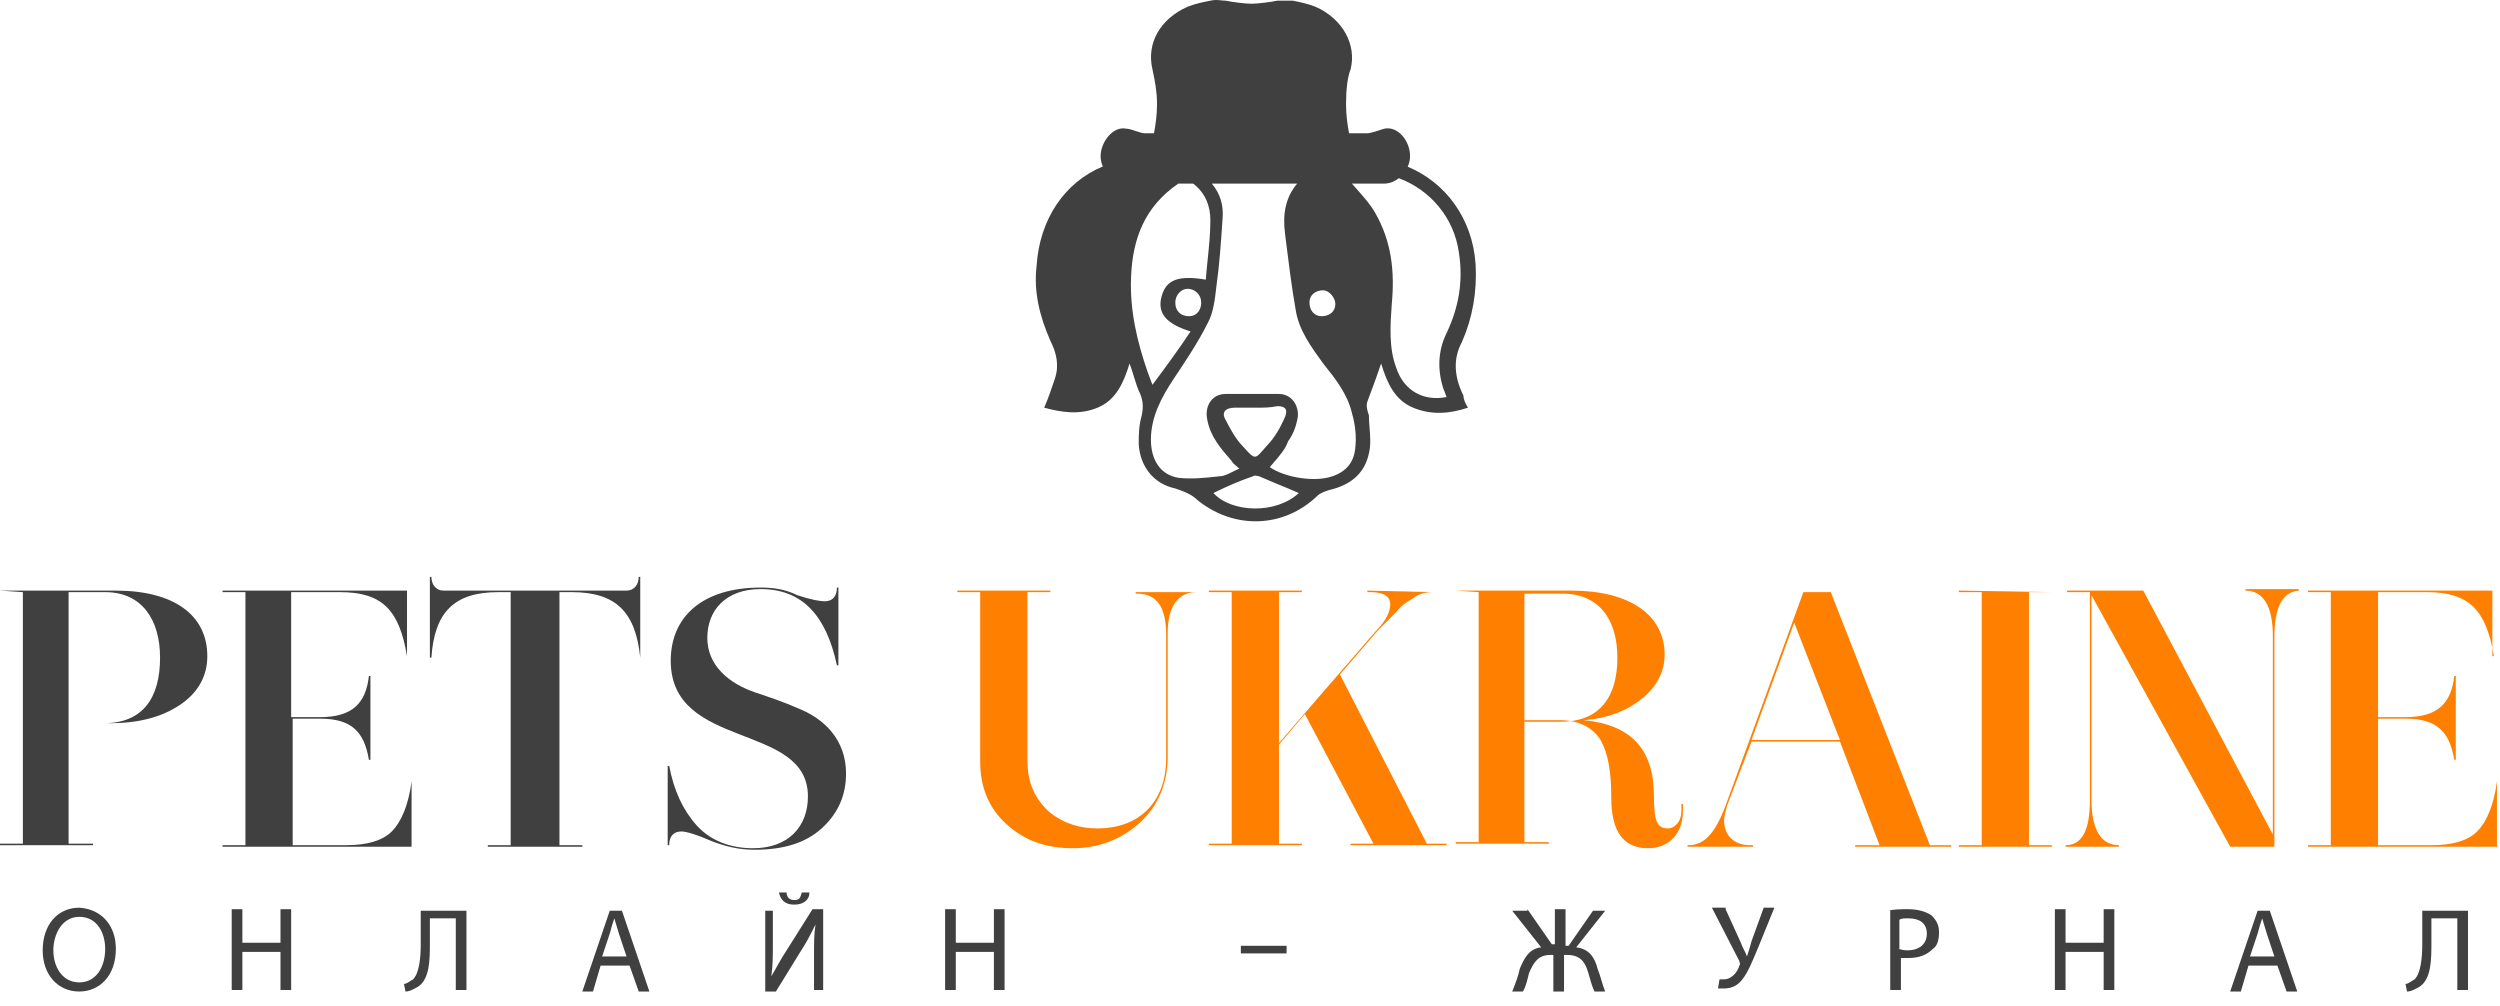 <svg width="164" height="66" viewBox="0 0 164 66" fill="none" xmlns="http://www.w3.org/2000/svg">
<rect width="163.8" height="65.044" fill="black" fill-opacity="0"/>
<rect width="163.8" height="17.9" fill="black" fill-opacity="0" transform="translate(0 37.844)"/>
<path d="M0 38.744H7.6C11.4 38.744 13.6 40.344 13.6 43.044C13.6 44.344 13 45.444 11.8 46.244C10.6 47.044 9.1 47.444 7.2 47.444H4.5V55.344H6.1V55.444H0V55.344H1.5V38.844L0 38.744ZM4.5 38.844V47.444H6.8C9.4 47.444 10.5 45.744 10.5 43.144C10.5 40.644 9.3 38.844 6.9 38.844H4.5Z" fill="#404040"/>
<path d="M26.7 43.044C26.2 40.044 25.1 38.844 22.3 38.844H19.1V47.044H21C23.1 47.044 24 46.144 24.2 44.344H24.3V49.844H24.2C23.9 48.044 23.1 47.144 21 47.144H19.2V55.444H22.7C24.1 55.444 25.1 55.144 25.7 54.544C26.3 53.944 26.8 52.844 27 51.244V55.544H14.6V55.444H16.1V38.844H14.6V38.744H26.7V43.044Z" fill="#404040"/>
<path d="M42 43.145C41.7 40.145 40.4 38.844 37.5 38.844H36.7V55.444H38.2V55.544H32V55.444H33.5V38.844H32.7C29.8 38.844 28.5 40.145 28.3 43.145H28.2V37.844H28.3C28.3 38.344 28.6 38.745 29.1 38.745H41.1C41.6 38.745 41.9 38.344 41.9 37.844H42V43.145Z" fill="#404040"/>
<path d="M54.9 43.644C54.2 40.344 52.6 38.644 49.9 38.644C47.6 38.644 46.4 40.044 46.4 41.844C46.4 43.644 47.8 44.844 49.6 45.444C50.5 45.745 51.4 46.044 52.3 46.444C54.1 47.145 55.5 48.544 55.5 50.744C55.5 52.144 55 53.344 53.9 54.344C52.8 55.344 51.3 55.744 49.5 55.744C48.5 55.744 47.6 55.544 46.6 55.144C45.7 54.744 45 54.544 44.7 54.544C44.2 54.544 43.9 54.844 43.9 55.444H43.8V50.244H43.9C44.2 51.844 44.8 53.144 45.7 54.144C46.6 55.144 47.9 55.644 49.4 55.644C51.7 55.644 53 54.244 53 52.244C53 47.344 44 49.244 44 43.344C44 40.444 46.1 38.544 49.9 38.544C50.7 38.544 51.5 38.644 52.3 39.044C53.2 39.344 53.8 39.444 54.1 39.444C54.6 39.444 54.9 39.144 54.9 38.544H55V43.644H54.9Z" fill="#404040"/>
<path d="M78.6 38.844H78.5C77.3 38.844 76.6 39.744 76.6 41.544V49.644C76.6 51.344 76 52.844 74.8 53.944C73.6 55.044 72.1 55.644 70.4 55.644C68.6 55.644 67.2 55.144 66 54.044C64.8 52.944 64.3 51.544 64.3 49.944V38.844H62.8V38.744H68.9V38.844H67.4V49.844C67.4 51.244 67.8 52.244 68.7 53.144C69.6 53.944 70.7 54.344 72 54.344C74.7 54.344 76.5 52.644 76.5 49.744V41.644C76.5 39.844 75.9 38.944 74.6 38.944H74.5V38.844H78.6Z" fill="#FF8000"/>
<path d="M94 38.844C93.5 38.844 93.1 38.944 92.7 39.244C92.2 39.544 91.9 39.744 91.6 40.144C91.3 40.444 90.9 40.844 90.4 41.344L87.9 44.244L93.6 55.344H94.9V55.444H88.6V55.344H90.1L85.6 46.844L83.9 48.844V55.344H85.4V55.444H79.3V55.344H80.8V38.844H79.3V38.744H85.4V38.844H83.9V48.744L90.3 41.344C90.9 40.744 91.2 40.144 91.2 39.644C91.2 39.144 90.8 38.844 89.9 38.844H89.7V38.744L94 38.844Z" fill="#FF8000"/>
<path d="M95.5 38.744H103.1C106.9 38.744 109.2 40.344 109.2 42.944C109.2 44.044 108.7 45.044 107.7 45.844C106.7 46.644 105.4 47.144 103.9 47.244C107 47.544 108.5 49.144 108.5 52.244C108.5 53.844 108.7 54.344 109.4 54.344C109.9 54.344 110.3 53.844 110.3 53.244V52.744H110.4V53.244C110.4 54.544 109.6 55.644 108.1 55.644C106.5 55.644 105.7 54.544 105.7 52.344C105.7 50.644 105.5 49.444 105 48.544C104.5 47.744 103.6 47.244 102.3 47.244H100V55.244H101.6V55.344H95.5V55.244H97V38.844L95.5 38.744ZM100 38.844V47.344H102.4C105 47.344 106.1 45.644 106.1 43.144C106.1 40.644 104.9 38.944 102.5 38.944H100V38.844Z" fill="#FF8000"/>
<path d="M126.6 55.444H128V55.544H121.7V55.444H123.3L120.7 48.645H114.9L113.3 52.844C113.2 53.245 113.1 53.544 113.1 53.844C113.1 54.745 113.7 55.444 114.8 55.444H115V55.544H110.7V55.444H110.8C111.9 55.444 112.6 54.444 113.2 52.844L118.3 38.844H120.1L126.6 55.444ZM114.9 48.544H120.7L117.7 40.844L114.9 48.544Z" fill="#FF8000"/>
<path d="M134.6 38.844H133.1V55.444H134.6V55.544H128.5V55.444H130V38.844H128.5V38.744L134.6 38.844Z" fill="#FF8000"/>
<path d="M150.8 38.745C149.7 38.844 149.2 39.844 149.2 41.844V55.544H146.3L137.2 39.044V52.444C137.2 54.544 137.9 55.444 139 55.444V55.544H135.5V55.444C136.6 55.444 137.1 54.444 137.1 52.444V38.844H135.6V38.745H140.6L149.1 54.745V41.745C149.1 39.645 148.4 38.745 147.3 38.745V38.645H150.8V38.745Z" fill="#FF8000"/>
<path d="M163.6 43.044C163.1 40.044 162 38.844 159.2 38.844H156V47.044H157.8C159.9 47.044 160.8 46.144 161 44.344H161.1V49.844H161C160.7 48.044 159.9 47.144 157.8 47.144H156V55.444H159.5C160.9 55.444 161.9 55.144 162.5 54.544C163.1 53.944 163.6 52.844 163.8 51.244V55.544H151.4V55.444H152.9V38.844H151.4V38.744H163.5V43.044H163.6Z" fill="#FF8000"/>
<rect width="159.1" height="6.5" fill="black" fill-opacity="0" transform="translate(2.8 58.544)"/>
<path d="M7.6 62.244C7.6 64.044 6.5 65.044 5.2 65.044C3.8 65.044 2.8 63.944 2.8 62.344C2.8 60.644 3.8 59.544 5.2 59.544C6.7 59.644 7.6 60.744 7.6 62.244ZM3.5 62.344C3.5 63.444 4.1 64.445 5.2 64.445C6.3 64.445 6.9 63.444 6.9 62.244C6.9 61.244 6.4 60.144 5.2 60.144C4.1 60.144 3.5 61.244 3.5 62.344Z" fill="#404040"/>
<path d="M15.9 59.644V61.844H18.4V59.644H19.1V64.944H18.4V62.444H15.9V64.944H15.2V59.644H15.9Z" fill="#404040"/>
<path d="M30.6 59.644V64.944H29.9V60.244H28.2V61.844C28.2 62.944 28.2 64.244 27.4 64.744C27.2 64.844 26.9 65.044 26.6 65.044L26.5 64.544C26.7 64.544 26.9 64.344 27.1 64.244C27.5 63.844 27.6 62.844 27.6 61.944V59.744H30.6V59.644Z" fill="#404040"/>
<path d="M39.4 63.344L38.9 65.044H38.2L40 59.744H40.8L42.6 65.044H41.9L41.3 63.344H39.4ZM41.1 62.744L40.6 61.244C40.5 60.944 40.4 60.544 40.3 60.244C40.2 60.544 40.1 60.844 40 61.244L39.5 62.744H41.1Z" fill="#404040"/>
<path d="M50.7 59.644V61.844C50.7 62.644 50.7 63.344 50.6 64.044C50.9 63.544 51.2 62.944 51.6 62.344L53.3 59.644H54V64.945H53.4V62.744C53.4 61.844 53.4 61.244 53.5 60.644C53.2 61.244 52.9 61.844 52.5 62.444L50.9 65.044H50.2V59.744H50.7V59.644ZM51.6 58.544C51.6 58.744 51.7 59.044 52.1 59.044C52.5 59.044 52.5 58.844 52.6 58.544H53.1C53.1 59.044 52.7 59.344 52.1 59.344C51.5 59.344 51.2 59.044 51.1 58.544H51.6Z" fill="#404040"/>
<path d="M62.7 59.644V61.844H65.2V59.644H65.9V64.944H65.2V62.444H62.7V64.944H62V59.644H62.7Z" fill="#404040"/>
<path d="M84.4 62.044V62.544H81.4V62.044H84.4Z" fill="#404040"/>
<path d="M100.2 59.644L101.8 61.944H102V59.644H102.7V62.044H102.9L104.5 59.744H105.3L103.4 62.144C104.2 62.244 104.6 62.744 104.8 63.544C105 64.044 105.1 64.544 105.3 65.044H104.6C104.4 64.644 104.3 64.144 104.2 63.844C104 63.144 103.7 62.644 102.8 62.644H102.6V65.044H101.9V62.644H101.7C100.9 62.644 100.6 63.144 100.3 63.844C100.2 64.244 100.1 64.744 99.9 65.044H99.2C99.4 64.544 99.6 64.044 99.7 63.544C100 62.844 100.3 62.244 101.1 62.144L99.2 59.744H100.2V59.644Z" fill="#404040"/>
<path d="M113.2 59.644L114.2 61.844C114.3 62.144 114.5 62.444 114.6 62.744C114.7 62.444 114.8 62.144 114.9 61.744L115.7 59.544H116.4L115.3 62.244C115 62.944 114.7 63.744 114.3 64.244C114 64.644 113.6 64.844 113.1 64.844C112.9 64.844 112.8 64.844 112.7 64.844L112.8 64.244C112.9 64.244 112.9 64.244 113.1 64.244C113.6 64.244 114 63.744 114.1 63.344C114.2 63.244 114.1 63.144 114.1 63.044L112.3 59.544H113.2V59.644Z" fill="#404040"/>
<path d="M123.9 59.744C124.2 59.644 124.7 59.644 125.2 59.644C125.9 59.644 126.4 59.844 126.7 60.044C127 60.344 127.2 60.644 127.2 61.144C127.2 61.644 127.1 62.044 126.8 62.244C126.4 62.644 125.9 62.844 125.2 62.844C125 62.844 124.8 62.844 124.7 62.844V64.944H124V59.744H123.9ZM124.5 62.244C124.6 62.244 124.8 62.344 125.1 62.344C125.9 62.344 126.4 61.944 126.4 61.244C126.4 60.544 125.9 60.244 125.2 60.244C124.9 60.244 124.7 60.244 124.6 60.344V62.244H124.5Z" fill="#404040"/>
<path d="M135.5 59.644V61.844H138V59.644H138.7V64.944H138V62.444H135.5V64.944H134.8V59.644H135.5Z" fill="#404040"/>
<path d="M147.5 63.344L147 65.044H146.3L148.1 59.744H148.9L150.7 65.044H150L149.4 63.344H147.5ZM149.2 62.744L148.7 61.244C148.6 60.944 148.5 60.544 148.4 60.244C148.3 60.544 148.2 60.844 148.1 61.244L147.6 62.744H149.2Z" fill="#404040"/>
<path d="M161.9 59.644V64.944H161.2V60.244H159.5V61.844C159.5 62.944 159.5 64.244 158.7 64.744C158.5 64.844 158.2 65.044 157.9 65.044L157.8 64.544C158 64.544 158.2 64.344 158.4 64.244C158.8 63.844 158.9 62.844 158.9 61.944V59.744H161.9V59.644Z" fill="#404040"/>
<path fill-rule="evenodd" clip-rule="evenodd" d="M90.794 8.446L90.8 8.444C91.7 8.244 92.5 9.244 92.5 10.244C92.5 10.481 92.444 10.718 92.346 10.938C94.819 11.961 96.603 14.331 96.8 17.344C96.9 19.144 96.6 20.844 95.9 22.444C95.3 23.544 95.4 24.744 96 25.945C96 26.144 96.1 26.445 96.3 26.744C95.1 27.144 93.9 27.244 92.7 26.744C91.5 26.244 91 25.144 90.6 23.844C90.304 24.733 90.007 25.524 89.712 26.313L89.7 26.344C89.6 26.644 89.7 26.945 89.8 27.244C89.8 27.508 89.821 27.781 89.843 28.059C89.888 28.625 89.934 29.207 89.8 29.744C89.5 31.144 88.5 31.844 87.2 32.144C86.9 32.244 86.6 32.344 86.4 32.544C84.2 34.644 81 34.744 78.6 32.844C78.2 32.444 77.7 32.244 77.1 32.044C75.7 31.744 74.8 30.644 74.7 29.144C74.7 28.544 74.7 27.945 74.9 27.244C75 26.744 75 26.344 74.8 25.844C74.623 25.491 74.516 25.138 74.396 24.743C74.313 24.468 74.223 24.173 74.1 23.844C73.7 25.144 73.2 26.244 72 26.744C70.8 27.244 69.6 27.044 68.5 26.744C68.797 26.05 68.997 25.453 69.195 24.858L69.2 24.844C69.5 23.944 69.3 23.144 68.9 22.344C68.2 20.744 67.8 19.144 68 17.444C68.198 14.343 69.876 11.938 72.345 10.92C72.252 10.705 72.2 10.475 72.2 10.244C72.2 9.344 73 8.244 73.9 8.444C74.05 8.444 74.275 8.519 74.5 8.594C74.725 8.669 74.95 8.744 75.1 8.744H75.7C75.8 8.244 75.9 7.544 75.9 6.844C75.9 5.977 75.75 5.26 75.644 4.759L75.6 4.544C75.2 2.844 76.1 1.244 77.9 0.444C78.4 0.244 78.9 0.144 79.4 0.044C79.671 -0.023 79.896 0.001 80.106 0.023C80.207 0.034 80.303 0.044 80.4 0.044C80.9 0.144 81.7 0.244 82.1 0.244C82.5 0.244 83.3 0.144 83.8 0.044H84.8C85.3 0.144 85.8 0.244 86.3 0.444C88.1 1.244 89 2.944 88.6 4.544C88.4 5.044 88.3 5.844 88.3 6.844C88.3 7.544 88.4 8.244 88.5 8.744H89.7C89.899 8.744 90.493 8.547 90.794 8.446ZM77.3 12.044C75.1 13.544 74.3 15.644 74.2 18.144C74.1 20.344 74.6 22.444 75.3 24.444C75.35 24.594 75.4 24.72 75.45 24.845C75.5 24.97 75.55 25.095 75.6 25.244C76.5 24.044 77.3 22.945 78.1 21.744C76.5 21.244 75.9 20.544 76.2 19.444C76.5 18.344 77.3 18.044 79.1 18.344C79.133 17.911 79.177 17.478 79.222 17.044C79.311 16.178 79.4 15.311 79.4 14.444C79.4 13.544 79.1 12.744 78.4 12.144C78.352 12.108 78.304 12.075 78.258 12.044H77.3ZM79.495 12.044C80.028 12.677 80.282 13.444 80.2 14.344C80.1 15.844 80 17.344 79.8 18.744C79.7 19.644 79.6 20.544 79.2 21.244C78.6 22.445 77.8 23.644 77 24.844C76.2 26.044 75.5 27.344 75.5 28.844C75.5 30.144 76.1 31.144 77.3 31.344C78.2 31.444 79.1 31.344 80 31.244C80.267 31.244 80.533 31.111 80.83 30.963C80.978 30.889 81.133 30.811 81.3 30.744C81.229 30.674 81.158 30.615 81.092 30.561C80.971 30.461 80.864 30.374 80.8 30.244C80.1 29.445 79.4 28.644 79.2 27.544C79 26.644 79.5 25.844 80.4 25.844H83.9C84.8 25.844 85.3 26.744 85.1 27.544C85 28.044 84.8 28.544 84.5 28.945C84.336 29.435 83.972 29.859 83.571 30.326C83.482 30.429 83.391 30.535 83.3 30.644C84.3 31.344 86.3 31.644 87.4 31.244C88.3 30.945 88.8 30.344 88.9 29.445C89 28.644 88.9 27.844 88.7 27.144C88.4 25.844 87.6 24.844 86.8 23.844C86 22.744 85.2 21.644 85 20.344C84.732 18.826 84.544 17.308 84.364 15.86L84.3 15.344C84.131 14.083 84.317 12.963 85.093 12.044H82.4H79.495ZM88.686 12.044C88.798 12.174 88.91 12.3 89.02 12.424C89.471 12.932 89.894 13.409 90.2 13.944C91.3 15.844 91.5 17.844 91.3 19.944C91.2 21.344 91.1 22.844 91.6 24.144C92.1 25.644 93.4 26.344 94.9 26.044C94.85 25.944 94.825 25.869 94.8 25.794C94.775 25.719 94.75 25.644 94.7 25.544C94.3 24.344 94.3 23.044 94.9 21.844C95.7 20.144 96 18.444 95.7 16.544C95.375 14.269 93.824 12.459 91.762 11.69C91.484 11.909 91.15 12.044 90.8 12.044H88.686ZM81 26.744H82.4C82.9 26.744 83.3 26.744 83.8 26.644C84.3 26.644 84.5 26.844 84.3 27.344C84 28.044 83.6 28.744 83.1 29.244C82.698 29.696 82.523 29.946 82.335 29.957C82.148 29.968 81.948 29.742 81.5 29.244C81.1 28.844 80.7 28.144 80.4 27.544C80.1 27.044 80.4 26.744 81 26.744ZM83.9 31.794C84.325 31.969 84.75 32.144 85.2 32.344C83.7 33.744 80.8 33.644 79.6 32.344C80.4 31.944 81.3 31.544 82.2 31.244C82.27 31.175 82.388 31.202 82.487 31.225C82.53 31.235 82.569 31.244 82.6 31.244C83.049 31.444 83.475 31.619 83.9 31.794ZM86.8 19.044C87.2 19.044 87.6 19.544 87.6 19.944C87.6 20.444 87.2 20.744 86.7 20.744C86.2 20.744 85.9 20.344 85.9 19.844C85.9 19.344 86.3 19.044 86.8 19.044ZM78.8 19.844C78.8 20.344 78.5 20.744 78 20.744C77.5 20.744 77.1 20.444 77.1 19.844C77.1 19.344 77.5 18.944 77.9 18.944C78.4 18.944 78.8 19.344 78.8 19.844Z" fill="#404040"/>
</svg>
